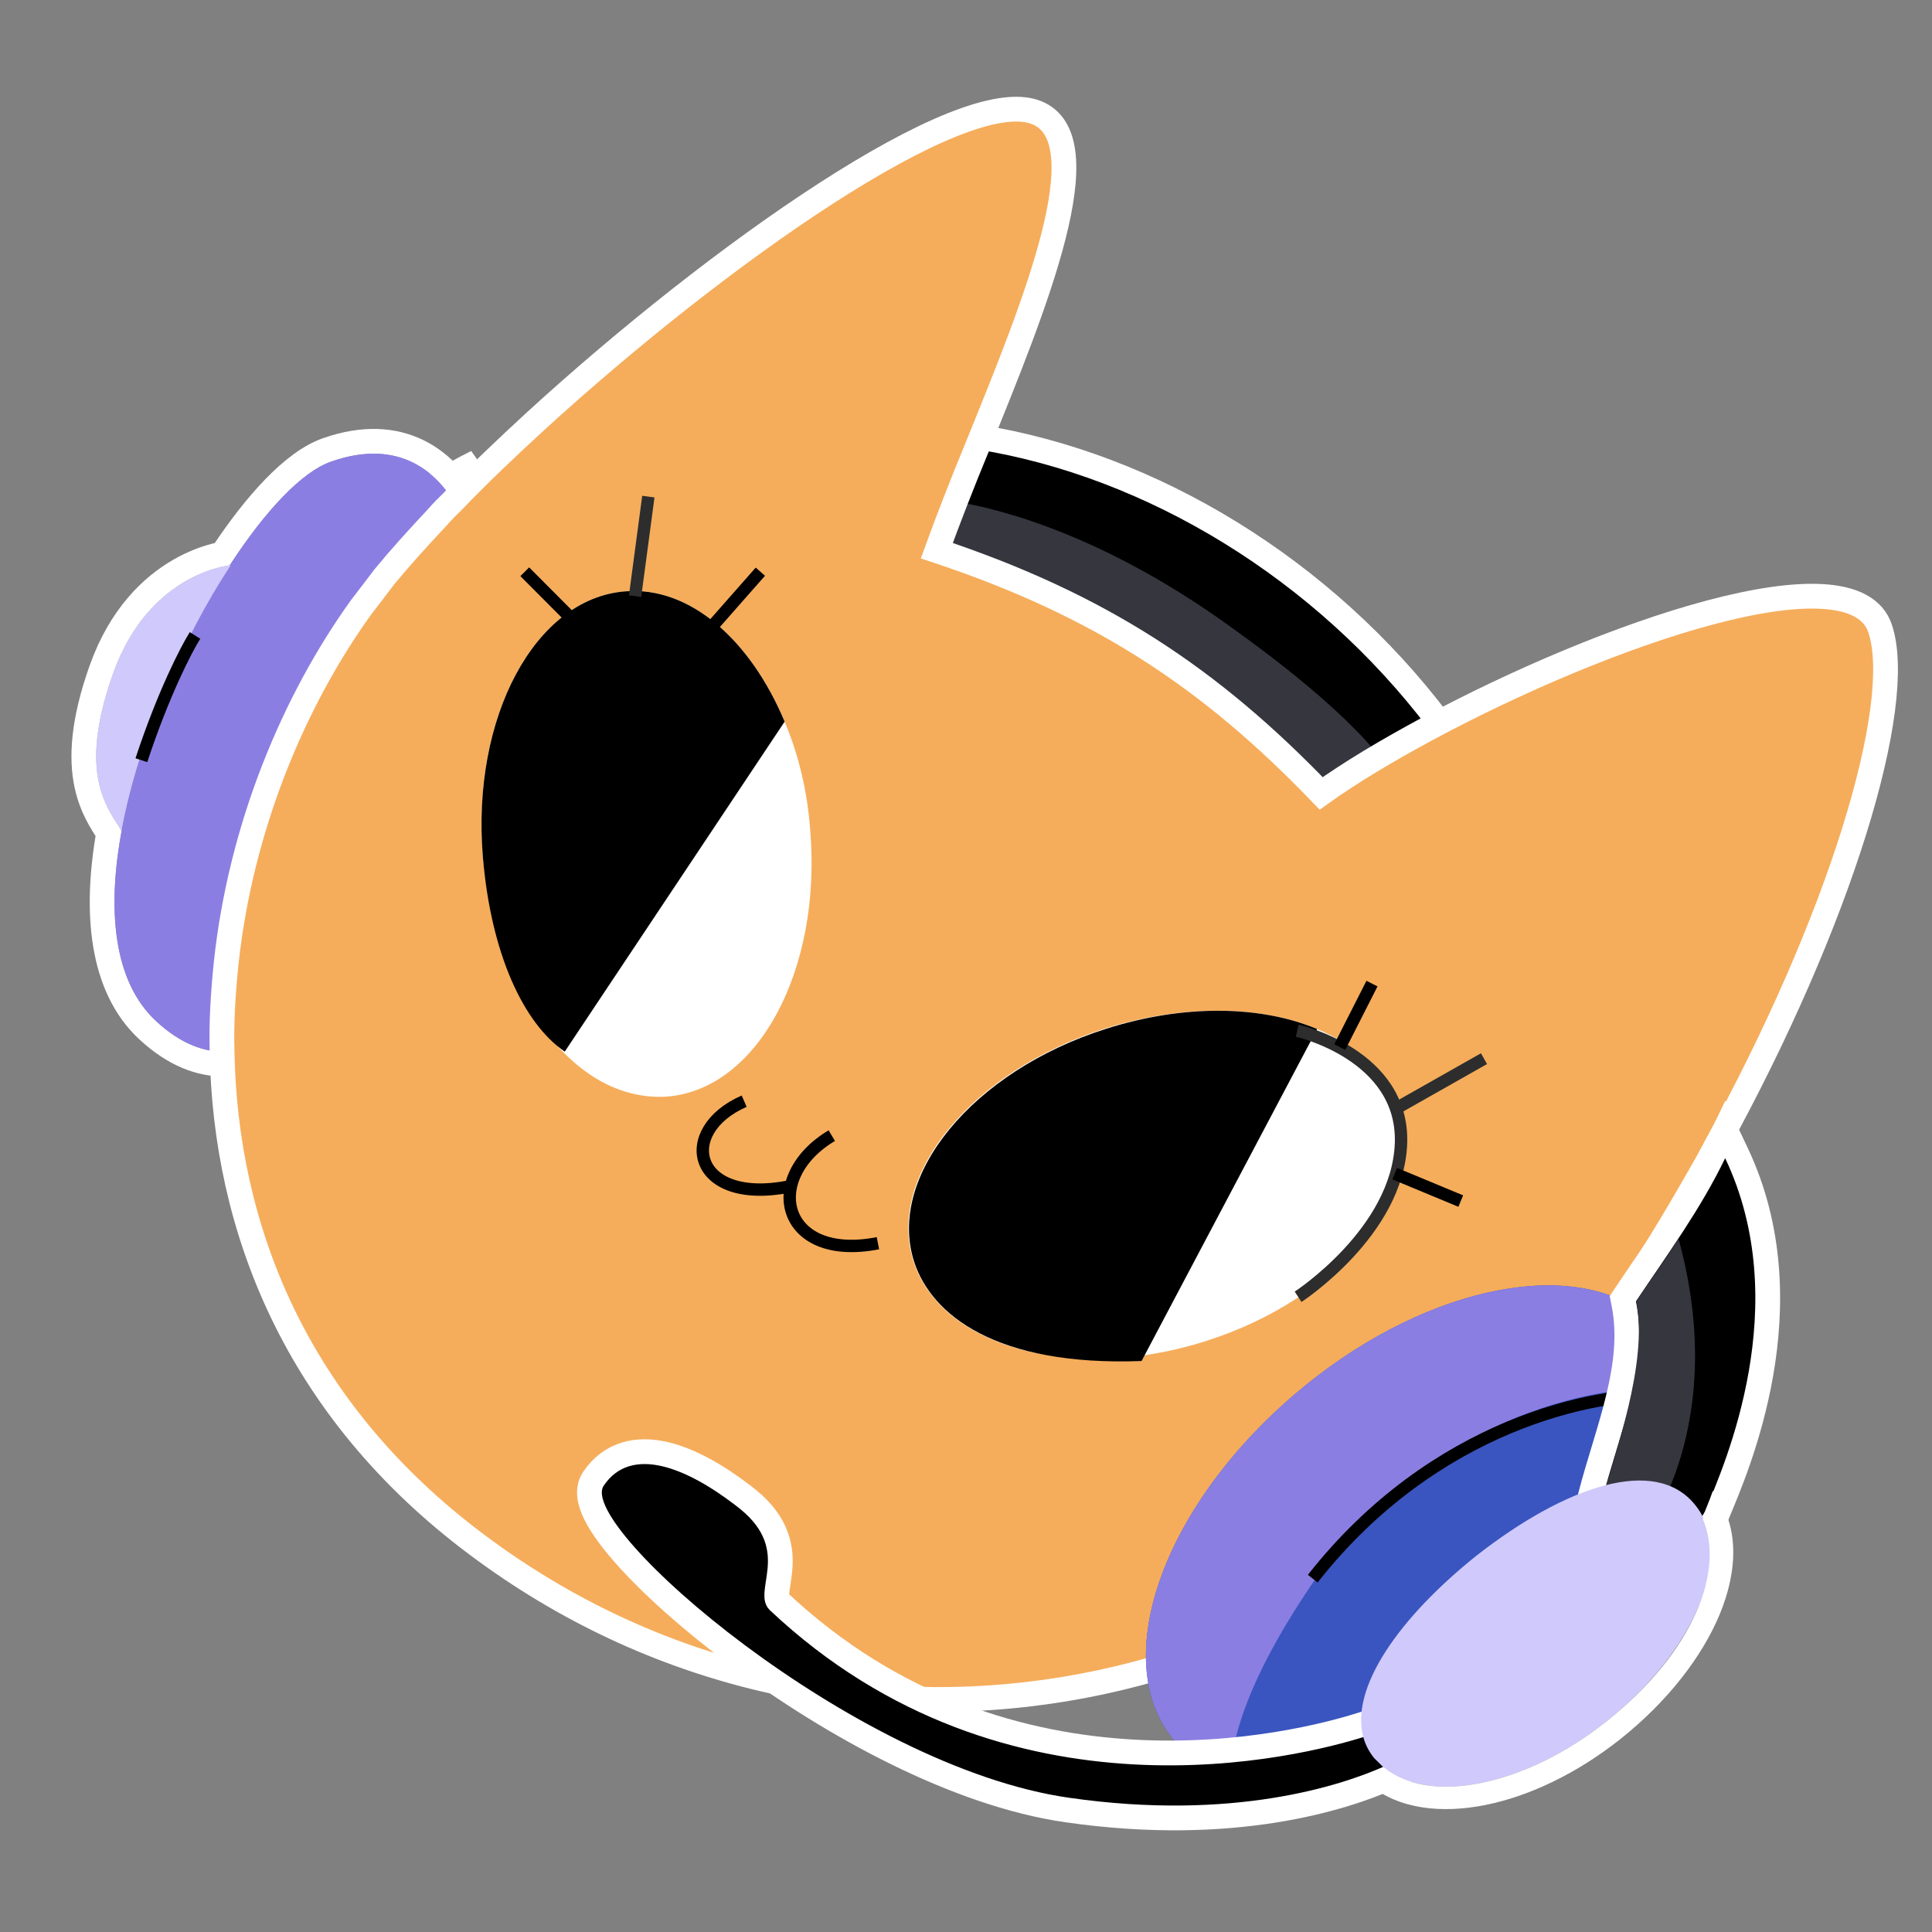 <svg width="156" height="156" viewBox="0 0 156 156" fill="none" xmlns="http://www.w3.org/2000/svg"><rect x="0" y="0" width="156" height="156" fill="#808080" stroke="none"/><path d="M17.982 84.922C16.482 84.898 14.652 84.351 12.596 82.444C9.146 79.226 8.628 73.443 9.836 67.006C11.185 59.682 14.766 51.514 18.607 45.559C21.418 41.253 24.367 38.097 26.739 37.272C32.285 35.328 35.264 38.231 36.675 40.535C36.256 40.934 35.802 41.385 35.436 41.818C33.83 43.535 32.382 45.131 31.142 46.64C30.444 47.455 29.834 48.254 29.275 49.087C23.759 56.637 19.583 66.822 18.371 77.785C18.073 80.152 17.914 82.537 17.982 84.922Z" fill="#8B7EE2"/><path d="M9.802 67.058C8.774 65.313 6.196 62.649 9.124 54.41C12.052 46.17 18.624 45.646 18.624 45.646C14.731 51.566 11.185 59.682 9.802 67.058Z" fill="#D0C9FC"/><path d="M26.41 36.327C29.401 35.279 31.808 35.51 33.688 36.408C35.538 37.291 36.763 38.765 37.528 40.013L37.95 40.702L37.364 41.26C36.952 41.652 36.53 42.072 36.2 42.463L36.184 42.483L36.166 42.501C34.564 44.214 33.133 45.791 31.915 47.275L31.909 47.283L31.903 47.29C31.227 48.079 30.64 48.847 30.105 49.644L30.082 49.677C24.839 56.854 20.817 66.481 19.486 76.886L19.366 77.896L19.364 77.902L19.363 77.91C19.07 80.239 18.915 82.571 18.981 84.894L19.011 85.939L17.965 85.922C16.198 85.894 14.136 85.237 11.916 83.177L11.914 83.175C8.153 79.666 7.658 73.618 8.768 67.295C8.268 66.51 7.402 65.264 7.001 63.377C6.544 61.231 6.676 58.312 8.181 54.075C9.73 49.717 12.271 47.344 14.472 46.072C15.564 45.441 16.561 45.087 17.292 44.891C17.544 44.823 17.766 44.775 17.95 44.739C19.323 42.664 20.737 40.841 22.119 39.414C23.543 37.943 25.005 36.816 26.41 36.327Z" stroke="white" stroke-width="2"/><path d="M38.495 37.311C36.192 39.549 34.086 41.733 32.268 43.792C32.31 43.523 32.354 43.253 32.401 42.988C32.528 42.273 32.663 41.606 32.767 41.117C32.804 40.947 32.836 40.798 32.862 40.678C32.981 40.59 33.137 40.477 33.328 40.343C33.827 39.995 34.569 39.502 35.525 38.931C36.358 38.434 37.355 37.88 38.495 37.311Z" fill="black" stroke="white" stroke-width="2"/><path d="M17.983 84.922C16.483 84.898 14.653 84.351 12.597 82.444C9.147 79.226 8.629 73.443 9.837 67.006C11.186 59.682 14.767 51.514 18.608 45.559C21.419 41.253 24.368 38.097 26.74 37.272C32.286 35.328 35.265 38.231 36.676 40.535C36.257 40.934 35.803 41.385 35.437 41.818C33.831 43.535 32.383 45.131 31.143 46.64C30.445 47.455 29.834 48.254 29.276 49.087C23.76 56.637 19.584 66.822 18.372 77.785C18.074 80.152 17.915 82.537 17.983 84.922Z" fill="#8B7EE2"/><path d="M9.803 67.058C8.775 65.313 6.197 62.649 9.125 54.41C12.053 46.17 18.625 45.646 18.625 45.646C14.732 51.566 11.186 59.682 9.803 67.058Z" fill="#D0C9FC"/><path d="M79.014 35.29C93.04 37.534 106.874 45.976 116.181 58.274L116.896 59.219L115.845 59.765C114.468 60.48 113.154 61.224 111.984 61.981L111.975 61.987L111.965 61.993C111.32 62.39 110.675 62.787 110.029 63.185L110.018 63.193C109.033 63.782 108.097 64.407 107.242 65.017L106.539 65.519L105.94 64.895C97.076 55.671 88.343 49.891 75.308 45.552L74.337 45.229L74.683 44.265C75.123 43.041 75.597 41.766 76.106 40.439L76.146 40.333L76.17 40.297C76.171 40.295 76.171 40.291 76.172 40.288C76.177 40.274 76.184 40.251 76.192 40.227C76.201 40.202 76.215 40.164 76.234 40.121C76.237 40.112 76.243 40.103 76.248 40.092C76.787 38.727 77.359 37.313 77.929 35.903L78.228 35.165L79.014 35.29Z" fill="black" stroke="white" stroke-width="2"/><path d="M111.441 61.14C110.795 61.538 110.15 61.935 109.504 62.333C108.493 62.938 107.533 63.578 106.661 64.201C97.689 54.865 88.819 48.995 75.623 44.602C76.06 43.386 76.532 42.117 77.039 40.795C77.109 40.691 77.126 40.552 77.161 40.5C81.049 41.144 89.416 43.356 99.645 50.817C106.093 55.441 109.577 58.834 111.441 61.14Z" fill="#36363F"/><path d="M131.125 105.136C129.834 107.063 128.542 108.99 127.145 110.847C106.757 139 67.154 146.194 38.507 124.725C23.817 113.745 18.18 99.096 17.93 84.888C17.863 82.502 18.021 80.118 18.267 77.716C19.445 66.804 23.707 56.602 29.171 49.017C29.747 48.271 30.358 47.473 31.039 46.571C32.278 45.061 33.727 43.465 35.332 41.749C35.699 41.315 36.117 40.916 36.571 40.466C38.595 38.35 40.881 36.184 43.254 34C57.929 20.587 77.626 6.691 83.674 9.085C89.077 11.197 83.557 24.632 78.909 36.086C77.686 39.041 76.55 41.978 75.642 44.464C88.837 48.856 97.707 54.727 106.679 64.063C109.017 62.384 112.052 60.569 115.367 58.79C129.566 51.173 149.64 44.173 151.814 50.764C153.849 56.883 148.622 74.289 138.511 92.649C138.319 93.049 138.109 93.361 137.917 93.761C135.874 97.374 133.709 101.055 131.335 104.597C131.3 104.875 131.195 105.032 131.125 105.136Z" fill="#F5AD5B" stroke="white" stroke-width="2"/><path d="M67.163 91.697C61.494 95.068 63.04 101.917 70.888 100.384" stroke="black"/><path d="M60.087 88.916C54.627 91.295 55.878 97.342 63.725 95.809" stroke="black"/><path d="M97.331 108.298C93.198 109.604 89.065 110.004 85.439 109.535C79.686 108.849 75.154 106.114 73.763 101.859C71.52 94.92 78.484 86.454 89.262 83.035C95.575 81.078 101.8 81.174 106.349 83.091C109.556 84.411 111.943 86.615 112.83 89.474C115.039 96.465 108.11 104.88 97.331 108.298Z" fill="white"/><path d="M53.897 88.542C51.665 88.707 49.399 88.018 47.447 86.634C43.021 83.516 39.644 77.024 38.988 69.187C38.056 57.918 43.207 48.312 50.478 47.751C55.692 47.321 60.588 51.66 63.355 58.27C64.469 60.904 65.198 63.885 65.422 67.054C66.355 78.323 61.203 87.929 53.897 88.542Z" fill="white"/><path d="M45.601 84.914C42.282 82.651 39.644 77.024 38.988 69.187C38.056 57.918 43.207 48.312 50.478 47.751C55.692 47.321 60.588 51.66 63.355 58.27L45.601 84.914Z" fill="black"/><path d="M106.35 83.091L92.177 109.895C80.388 110.337 75.207 106.149 73.816 101.894C71.573 94.955 78.537 86.489 89.315 83.07C95.576 81.078 101.8 81.174 106.35 83.091Z" fill="black"/><path d="M99.516 144.714C99.255 144.539 98.906 144.381 98.592 144.17C97.285 143.294 96.101 142.123 94.951 140.673C89.394 134.381 93.729 121.811 104.529 112.595C114.475 104.089 126.49 101.425 132.659 106.013C133.356 106.556 137.207 108.609 140.15 113.375C140.673 114.178 140.951 115.12 141.02 116.147C142.317 128.567 112.992 149.679 99.516 144.714Z" fill="#3A55BF"/><path d="M139.116 118.232C138.089 116.26 138.285 112.427 135.374 112.136C128.906 111.499 114.501 114.675 105.423 128.669C99.784 137.194 98.995 142.327 99.516 144.714C99.255 144.539 98.906 144.381 98.592 144.17C97.285 143.294 96.101 142.123 94.951 140.673C89.394 134.381 93.729 121.811 104.529 112.595C114.475 104.089 126.49 101.425 132.659 106.013C133.356 106.556 137.207 108.609 140.15 113.375C140.725 114.213 139.047 117.205 139.116 118.232Z" fill="#8B7EE2"/><path d="M134.257 112.671C128.904 112.404 115.825 114.959 105.999 127.47" stroke="black"/><path d="M140.202 93.088C146.041 105.39 140.155 118.657 138.714 122.139L138.713 122.139C138.323 123.145 137.586 123.953 136.584 124.39L136.579 124.392C135.412 124.896 134.266 124.947 133.163 124.74L133.163 124.741C131.895 124.511 130.753 123.905 129.909 123.339C129.207 122.869 128.705 122.223 128.425 121.426L128.324 121.14L128.4 120.845C128.747 119.493 129.162 118.139 129.563 116.812C129.966 115.478 130.357 114.167 130.671 112.861C131.301 110.248 131.608 107.735 131.117 105.274L131.036 104.866L131.267 104.521C133.813 100.722 136.476 97.079 138.397 93.083L139.305 91.196L140.202 93.088Z" fill="black" stroke="white" stroke-width="2"/><path d="M104.745 83.223C104.745 83.223 113.374 85.158 113.124 92.313C112.874 99.468 104.815 104.709 104.815 104.709" stroke="#2D2D2D" stroke-miterlimit="10"/><path d="M108.179 84.545L110.781 79.42" stroke="black"/><path d="M112.617 94.766L117.95 96.982" stroke="black"/><path d="M112.743 89.491L119.825 85.482" stroke="#2D2D2D" stroke-miterlimit="10"/><path d="M57.59 50.48L61.395 46.161" stroke="black"/><path d="M46.449 50.258L42.372 46.166" stroke="black"/><path d="M51.28 48.137L52.351 40.098" stroke="#2D2D2D" stroke-miterlimit="10"/><path d="M111.116 139.901C111.307 140.443 111.503 140.86 111.815 141.237L111.895 141.333L111.947 141.446C112.002 141.561 112.128 141.698 112.297 141.812L113.802 142.821L112.147 143.556C108.547 145.156 99.601 148.085 86.191 146.152C77.23 144.878 67.123 139.284 59.58 133.667C55.797 130.85 52.608 127.988 50.491 125.6C49.438 124.412 48.614 123.301 48.124 122.342C47.879 121.864 47.693 121.377 47.625 120.905C47.555 120.43 47.594 119.885 47.915 119.408C48.584 118.409 49.464 117.753 50.497 117.437C51.513 117.126 52.605 117.164 53.692 117.417C55.711 117.888 57.896 119.143 59.971 120.733L60.385 121.056L60.393 121.063C61.574 122.022 62.281 123.012 62.656 124.018C63.029 125.02 63.045 125.957 62.972 126.754C62.936 127.146 62.877 127.519 62.828 127.835C62.777 128.165 62.739 128.423 62.725 128.653C62.698 129.096 62.775 129.214 62.852 129.29C81.555 146.917 105.032 140.807 109.873 139.279L110.795 138.989L111.116 139.901Z" fill="black" stroke="white" stroke-width="2"/><path d="M132.871 123.669C132.209 123.527 131.25 123.035 130.466 122.51C129.943 122.159 129.578 121.687 129.369 121.095C130.314 117.585 133.117 110.06 132.121 105.06C133.238 103.394 134.467 101.72 135.532 100.018C139.669 115.096 132.871 123.669 132.871 123.669Z" fill="#36363F"/><path d="M129.72 138.994C123.073 144.275 115.347 145.74 111.706 142.694C111.479 142.467 111.2 142.205 110.974 141.977C110.556 141.471 110.26 140.895 110.103 140.337C108.939 136.31 113.006 130.582 119.217 125.612C126.388 120.002 133.678 117.491 136.883 121.527C140.123 125.51 136.874 133.296 129.72 138.994Z" fill="#D0C9FC"/><path d="M130.849 140.412L130.847 140.413C127.333 143.205 123.481 145.034 119.942 145.744C116.459 146.443 112.96 146.107 110.542 144.085L110.479 144.032L110.421 143.974C110.321 143.873 110.207 143.762 110.078 143.637L111.705 142.694C115.347 145.739 123.072 144.275 129.72 138.993C136.873 133.296 139.252 126.709 137.498 122.662L138.297 120.392C140.516 123.129 140.29 126.875 138.875 130.308C137.433 133.803 134.617 137.411 130.849 140.412Z" fill="white"/><path d="M15.747 51.308C15.039 52.432 13.182 56.021 11.416 61.383" stroke="black"/></svg>